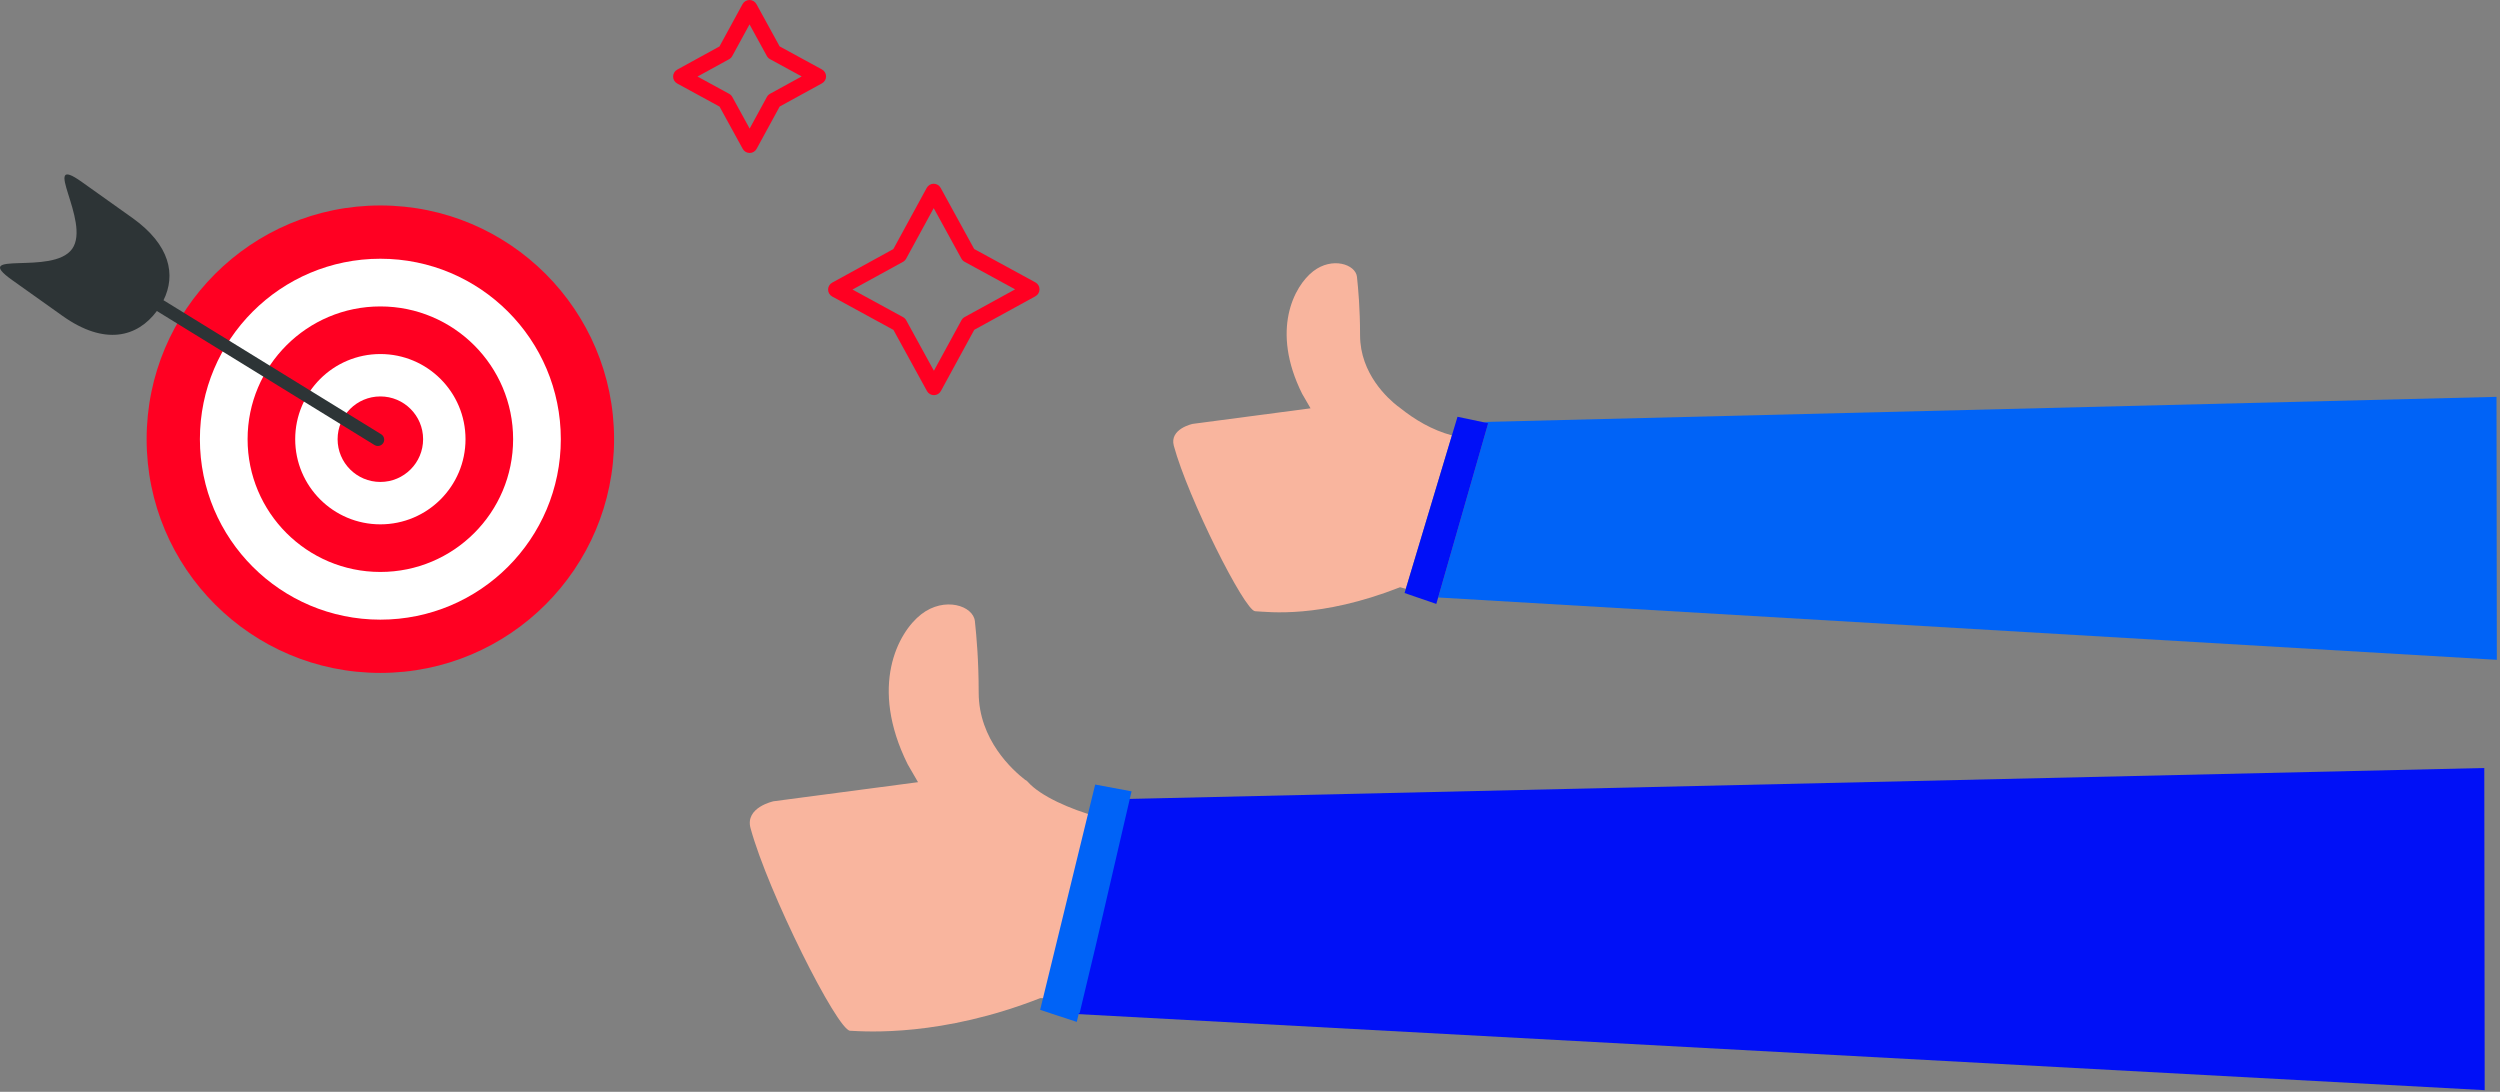 <svg width="316" height="138" viewBox="0 0 316 138" fill="none" xmlns="http://www.w3.org/2000/svg">
<rect x="0" y="0" width="316" height="138" fill="#808080" stroke="none"/>
<path d="M48.077 85.056C31.761 85.056 18.534 71.83 18.534 55.514C18.534 39.198 31.761 25.971 48.077 25.971C64.393 25.971 77.62 39.198 77.62 55.514C77.62 71.83 64.393 85.056 48.077 85.056Z" fill="#FF0022"/>
<path d="M48.077 78.324C35.479 78.324 25.267 68.112 25.267 55.514C25.267 42.916 35.479 32.704 48.077 32.704C60.675 32.704 70.887 42.916 70.887 55.514C70.887 68.112 60.675 78.324 48.077 78.324Z" fill="white"/>
<path d="M48.077 72.295C38.809 72.295 31.296 64.782 31.296 55.514C31.296 46.246 38.809 38.733 48.077 38.733C57.345 38.733 64.858 46.246 64.858 55.514C64.858 64.782 57.345 72.295 48.077 72.295Z" fill="#FF0022"/>
<path d="M48.077 66.277C42.132 66.277 37.313 61.458 37.313 55.514C37.313 49.569 42.132 44.75 48.077 44.75C54.022 44.75 58.841 49.569 58.841 55.514C58.841 61.458 54.022 66.277 48.077 66.277Z" fill="white"/>
<path d="M48.077 60.918C45.092 60.918 42.673 58.498 42.673 55.514C42.673 52.529 45.092 50.109 48.077 50.109C51.061 50.109 53.481 52.529 53.481 55.514C53.481 58.498 51.061 60.918 48.077 60.918Z" fill="#FF0022"/>
<path d="M9.119 31.459C11.555 28.037 4.912 19.129 10.353 23.006L16.714 27.532C21.53 30.958 22.252 34.749 20.668 37.949L48.183 54.892C48.559 55.125 48.676 55.617 48.445 55.994C48.293 56.239 48.031 56.374 47.762 56.374C47.62 56.374 47.474 56.336 47.343 56.256L19.828 39.312C17.376 42.616 13.25 43.737 7.894 39.924L1.536 35.4C-3.908 31.522 6.681 34.885 9.119 31.459Z" fill="#2D3436"/>
<path d="M118.048 49.949H118.049C118.416 49.949 118.751 49.749 118.926 49.428L123.147 41.688L130.876 37.448C131.198 37.273 131.396 36.935 131.396 36.57C131.396 36.204 131.196 35.868 130.875 35.693L123.135 31.473L118.895 23.743C118.719 23.423 118.383 23.224 118.018 23.224H118.017C117.651 23.224 117.315 23.424 117.14 23.745L112.919 31.484L105.19 35.725C104.869 35.9 104.67 36.237 104.67 36.602C104.67 36.969 104.871 37.305 105.192 37.48L112.931 41.7L117.171 49.43C117.347 49.75 117.683 49.949 118.048 49.949ZM128.312 36.574L121.929 40.075C121.761 40.167 121.624 40.306 121.532 40.474L118.045 46.865L114.544 40.482C114.453 40.315 114.314 40.177 114.146 40.085L107.754 36.599L114.137 33.098C114.305 33.006 114.443 32.867 114.535 32.699L118.021 26.308L121.522 32.69C121.614 32.858 121.752 32.996 121.92 33.088L128.312 36.574Z" fill="#FF0022"/>
<path d="M94.758 19.336H94.759C95.126 19.336 95.461 19.136 95.636 18.814L98.553 13.465L103.896 10.534C104.217 10.358 104.416 10.021 104.416 9.656C104.416 9.29 104.215 8.954 103.894 8.779L98.544 5.862L95.614 0.52C95.438 0.199 95.102 0 94.737 0H94.736C94.37 0 94.034 0.2 93.859 0.521L90.942 5.87L85.598 8.802C85.278 8.978 85.08 9.314 85.08 9.68C85.08 10.046 85.28 10.382 85.601 10.557L90.95 13.474L93.881 18.817C94.057 19.137 94.393 19.336 94.758 19.336ZM101.332 9.66L97.335 11.852C97.168 11.943 97.03 12.082 96.938 12.25L94.755 16.252L92.563 12.255C92.471 12.088 92.332 11.95 92.165 11.858L88.164 9.676L92.161 7.483C92.328 7.392 92.465 7.253 92.557 7.085L94.74 3.084L96.931 7.08C97.023 7.248 97.162 7.386 97.33 7.478L101.332 9.66Z" fill="#FF0022"/>
<path d="M176.972 74.225C166.82 78.208 160.373 77.352 158.644 77.258C157.314 77.186 150.168 62.95 148.372 56.352C147.788 54.203 150.75 53.58 150.75 53.58L165.654 51.611L164.588 49.771C160.584 41.719 163.585 36.15 165.986 34.288C168.386 32.425 171.356 33.405 171.522 35.003C171.688 36.603 171.908 38.958 171.913 42.38C171.918 47.251 175.453 50.408 176.732 51.392C176.804 51.419 176.475 51.167 176.963 51.558C178.79 53.021 180.965 54.341 183.521 55.034L177.695 74.424" fill="#F9B59E"/>
<path d="M182.099 74.419L187.441 55.808L188.105 53.496L187.364 53.34L315.559 50.162L315.6 83.401L181.783 75.521L182.099 74.419Z" fill="#0063F7"/>
<path d="M177.695 74.424L183.521 55.034L184.229 52.68L187.364 53.34L188.105 53.496L187.441 55.808L182.099 74.419L181.783 75.521L181.549 76.336L177.535 74.958L177.695 74.424Z" fill="#0010F7"/>
<path d="M131.475 126.167C119.038 131.046 109.569 130.402 107.45 130.288C105.822 130.2 97.067 112.759 94.867 104.676C94.151 102.043 97.779 101.28 97.779 101.28L116.039 98.867L114.733 96.613C109.828 86.749 113.505 79.927 116.445 77.645C119.385 75.363 123.025 76.563 123.227 78.522C123.432 80.481 123.701 83.366 123.706 87.558C123.713 93.504 128.01 97.364 129.592 98.584C129.686 98.615 129.784 98.677 129.893 98.802C131.526 100.677 135.467 102.329 138.475 103.167L132.475 126.167" fill="#F9B59E"/>
<path d="M135.616 127.822L135.677 127.84L135.934 126.81L137.879 119.002L141.8 103.727L142.503 100.989L314.014 97.075L314.064 137.796L135.533 128.145L135.616 127.822Z" fill="#0010F7"/>
<path d="M131.475 127.646L137.866 101.476L138.43 99.167L143.028 100.026L142.45 102.516L138.527 119.432L136.463 128.07L135.96 128.07L136.367 128.07L136.104 129.167L132.762 128.074H132.787L131.475 127.646Z" fill="#0063F7"/>
</svg>
